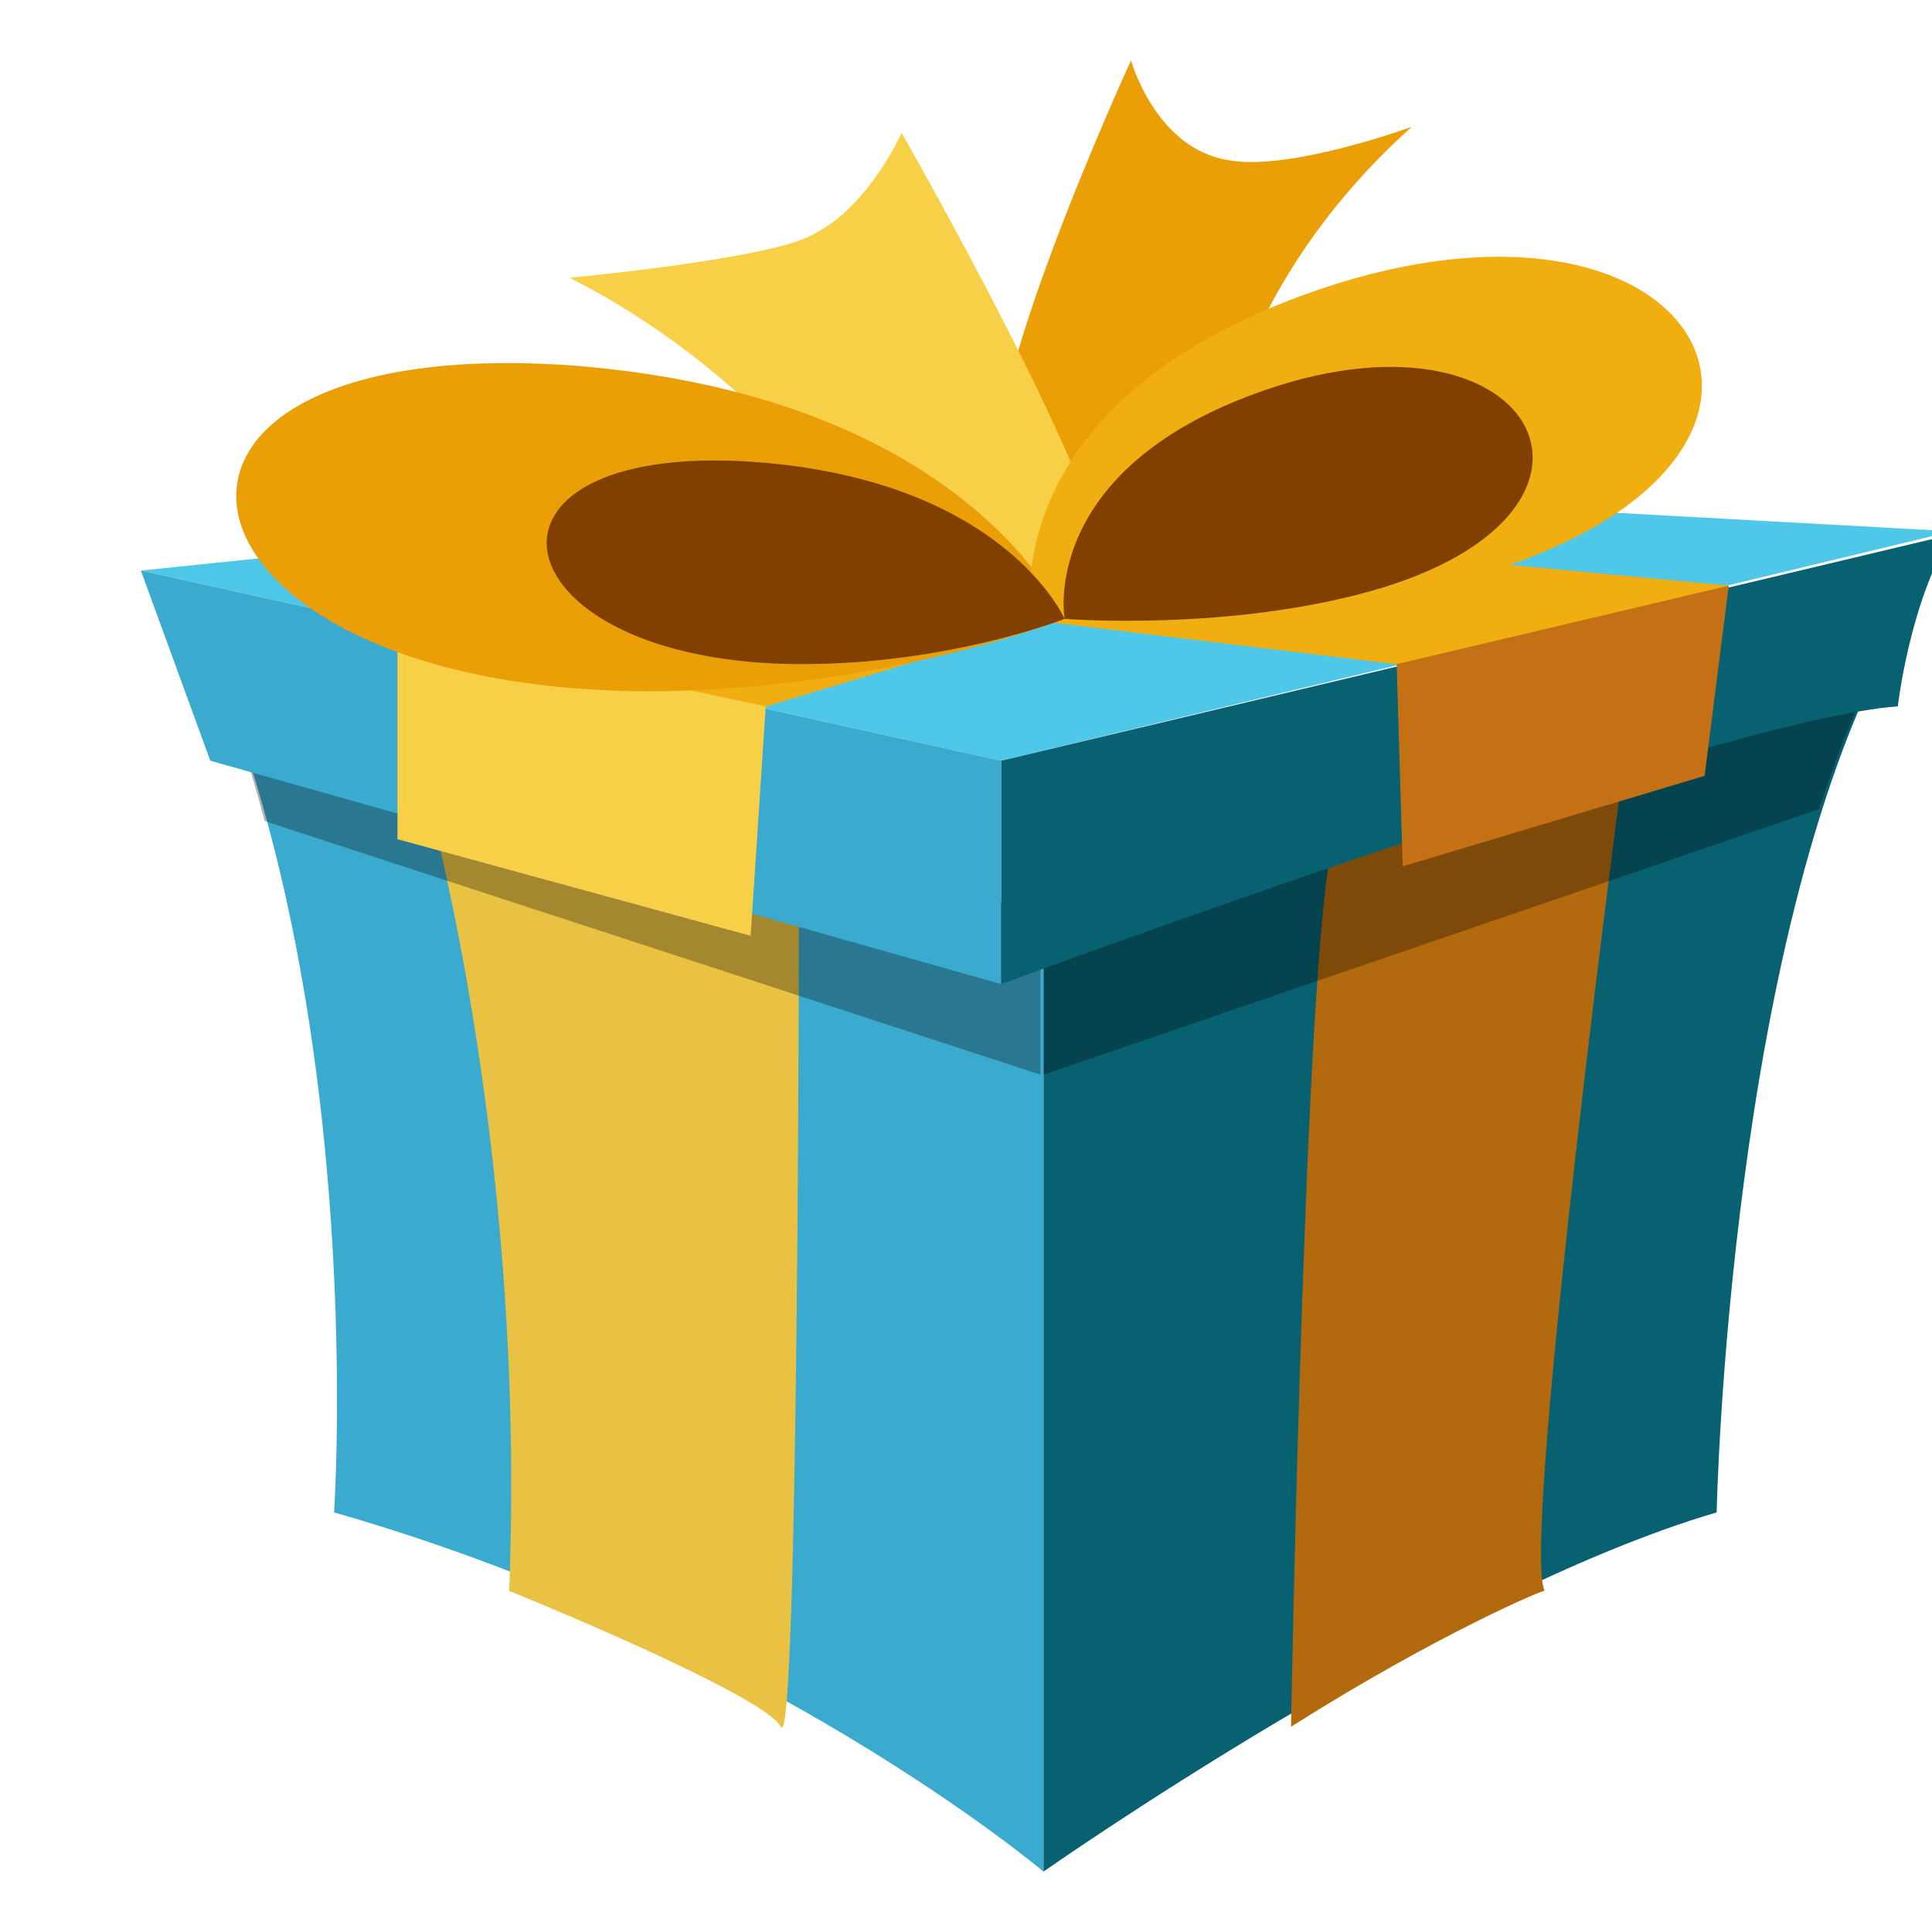 <svg width="60" height="60" viewBox="0 0 60 60" fill="none" xmlns="http://www.w3.org/2000/svg">
<g clip-path="url(#clip0_24_1237)">
<path d="M32.406 28.406V58.125C32.406 58.125 44.688 49.5 53.312 46.969C53.312 46.969 53.688 28.594 59.031 19.406L32.406 28.406Z" fill="#076170"/>
<path d="M40.094 53.625C40.094 53.625 40.562 27.281 41.5 25.969C42.438 24.562 50.5 23.156 50.5 23.156C50.5 23.156 47.219 47.812 47.969 49.406C48.062 49.312 44.688 50.719 40.094 53.625Z" fill="#B3690E"/>
<path d="M32.406 58.125C32.406 58.125 23.781 50.812 10.375 46.969C10.375 46.969 11.406 31.875 6.531 20.344L32.406 28.406V58.125Z" fill="#3BAACF"/>
<path d="M15.812 49.406C15.812 49.406 23.688 52.594 24.25 53.625C24.812 54.656 24.812 27.094 24.812 27.094C24.812 27.094 14.031 24.094 13.094 24.094C13.094 24.094 16.375 35.25 15.812 49.406Z" fill="#E9C243"/>
<path opacity="0.3" d="M32.406 28.406V33.375L56.5 25.125C57.156 23.062 58 21.094 58.938 19.406L32.406 28.406ZM8.219 25.5C7.75 23.719 7.188 22.031 6.438 20.344L32.312 28.406V33.375L8.219 25.5Z" fill="black"/>
<path d="M4.375 17.719L31.094 23.625L60.625 16.5L31.656 14.906L4.375 17.719Z" fill="#4FC7E8"/>
<path d="M4.375 17.719L6.531 23.625L31.094 30.562V23.625L4.375 17.719Z" fill="#3BAACF"/>
<path d="M31.094 30.562C31.094 30.562 53.406 22.312 58.938 21.938C58.938 21.938 59.312 18.656 60.625 16.594L31.094 23.625V30.562Z" fill="#076170"/>
<path d="M12.344 19.5L17.781 24.656L23.781 21.938L32.5 19.312L43.375 20.625L49.094 21.75L53.688 18.188L12.344 19.5Z" fill="#F0AE11"/>
<path d="M23.781 21.938L32.5 19.312L43.375 20.625L53.688 18.188L31.938 16.125L12.344 19.5L23.781 21.938Z" fill="#F0AE11"/>
<path d="M12.344 19.5V26.062L23.312 29.062L23.781 21.938L12.344 19.5Z" fill="#F8D048"/>
<path d="M43.375 20.625L43.562 26.906L52.938 24.094L53.688 18.188L43.375 20.625Z" fill="#C47116"/>
<path d="M37.469 16.219C37.469 16.219 37.469 9.656 43.844 3.938C43.844 3.938 40 5.344 38.125 4.969C35.875 4.594 35.125 1.875 35.125 1.875C35.125 1.875 29.688 13.688 31.281 15.188C32.875 16.781 37.469 16.219 37.469 16.219Z" fill="#EA9F07"/>
<path d="M29.125 20.062C29.125 20.062 25.469 12.562 17.688 8.625C17.688 8.625 23.781 8.062 25.188 7.312C26.969 6.469 28 4.125 28 4.125C28 4.125 34.75 15.938 34.188 17.719C33.625 19.5 29.125 20.062 29.125 20.062Z" fill="#F8D048"/>
<path d="M33.062 19.219C33.062 19.219 27.344 21.469 20.031 21.469C4.656 21.375 2.5 10.312 17.687 11.344C30.156 12.281 33.062 19.219 33.062 19.219Z" fill="#EA9F07"/>
<path d="M32.031 19.125C32.031 19.125 38.781 19.688 45.062 18.094C58.188 14.719 53.312 4.781 40.938 9C30.812 12.469 32.031 19.125 32.031 19.125Z" fill="#F0AE11"/>
<path d="M33.062 19.219C33.062 19.219 29.5 20.625 24.906 20.625C15.344 20.625 13.938 13.688 23.406 14.344C31.188 14.906 33.062 19.219 33.062 19.219Z" fill="#824000"/>
<path d="M33.062 19.219C33.062 19.219 37.75 19.594 42.156 18.469C51.344 16.125 47.875 9.188 39.344 12.094C32.219 14.531 33.062 19.219 33.062 19.219Z" fill="#824000"/>
</g>
<defs>
<clipPath id="clip0_24_1237">
<rect width="60" height="60" fill="white"/>
</clipPath>
</defs>
</svg>
